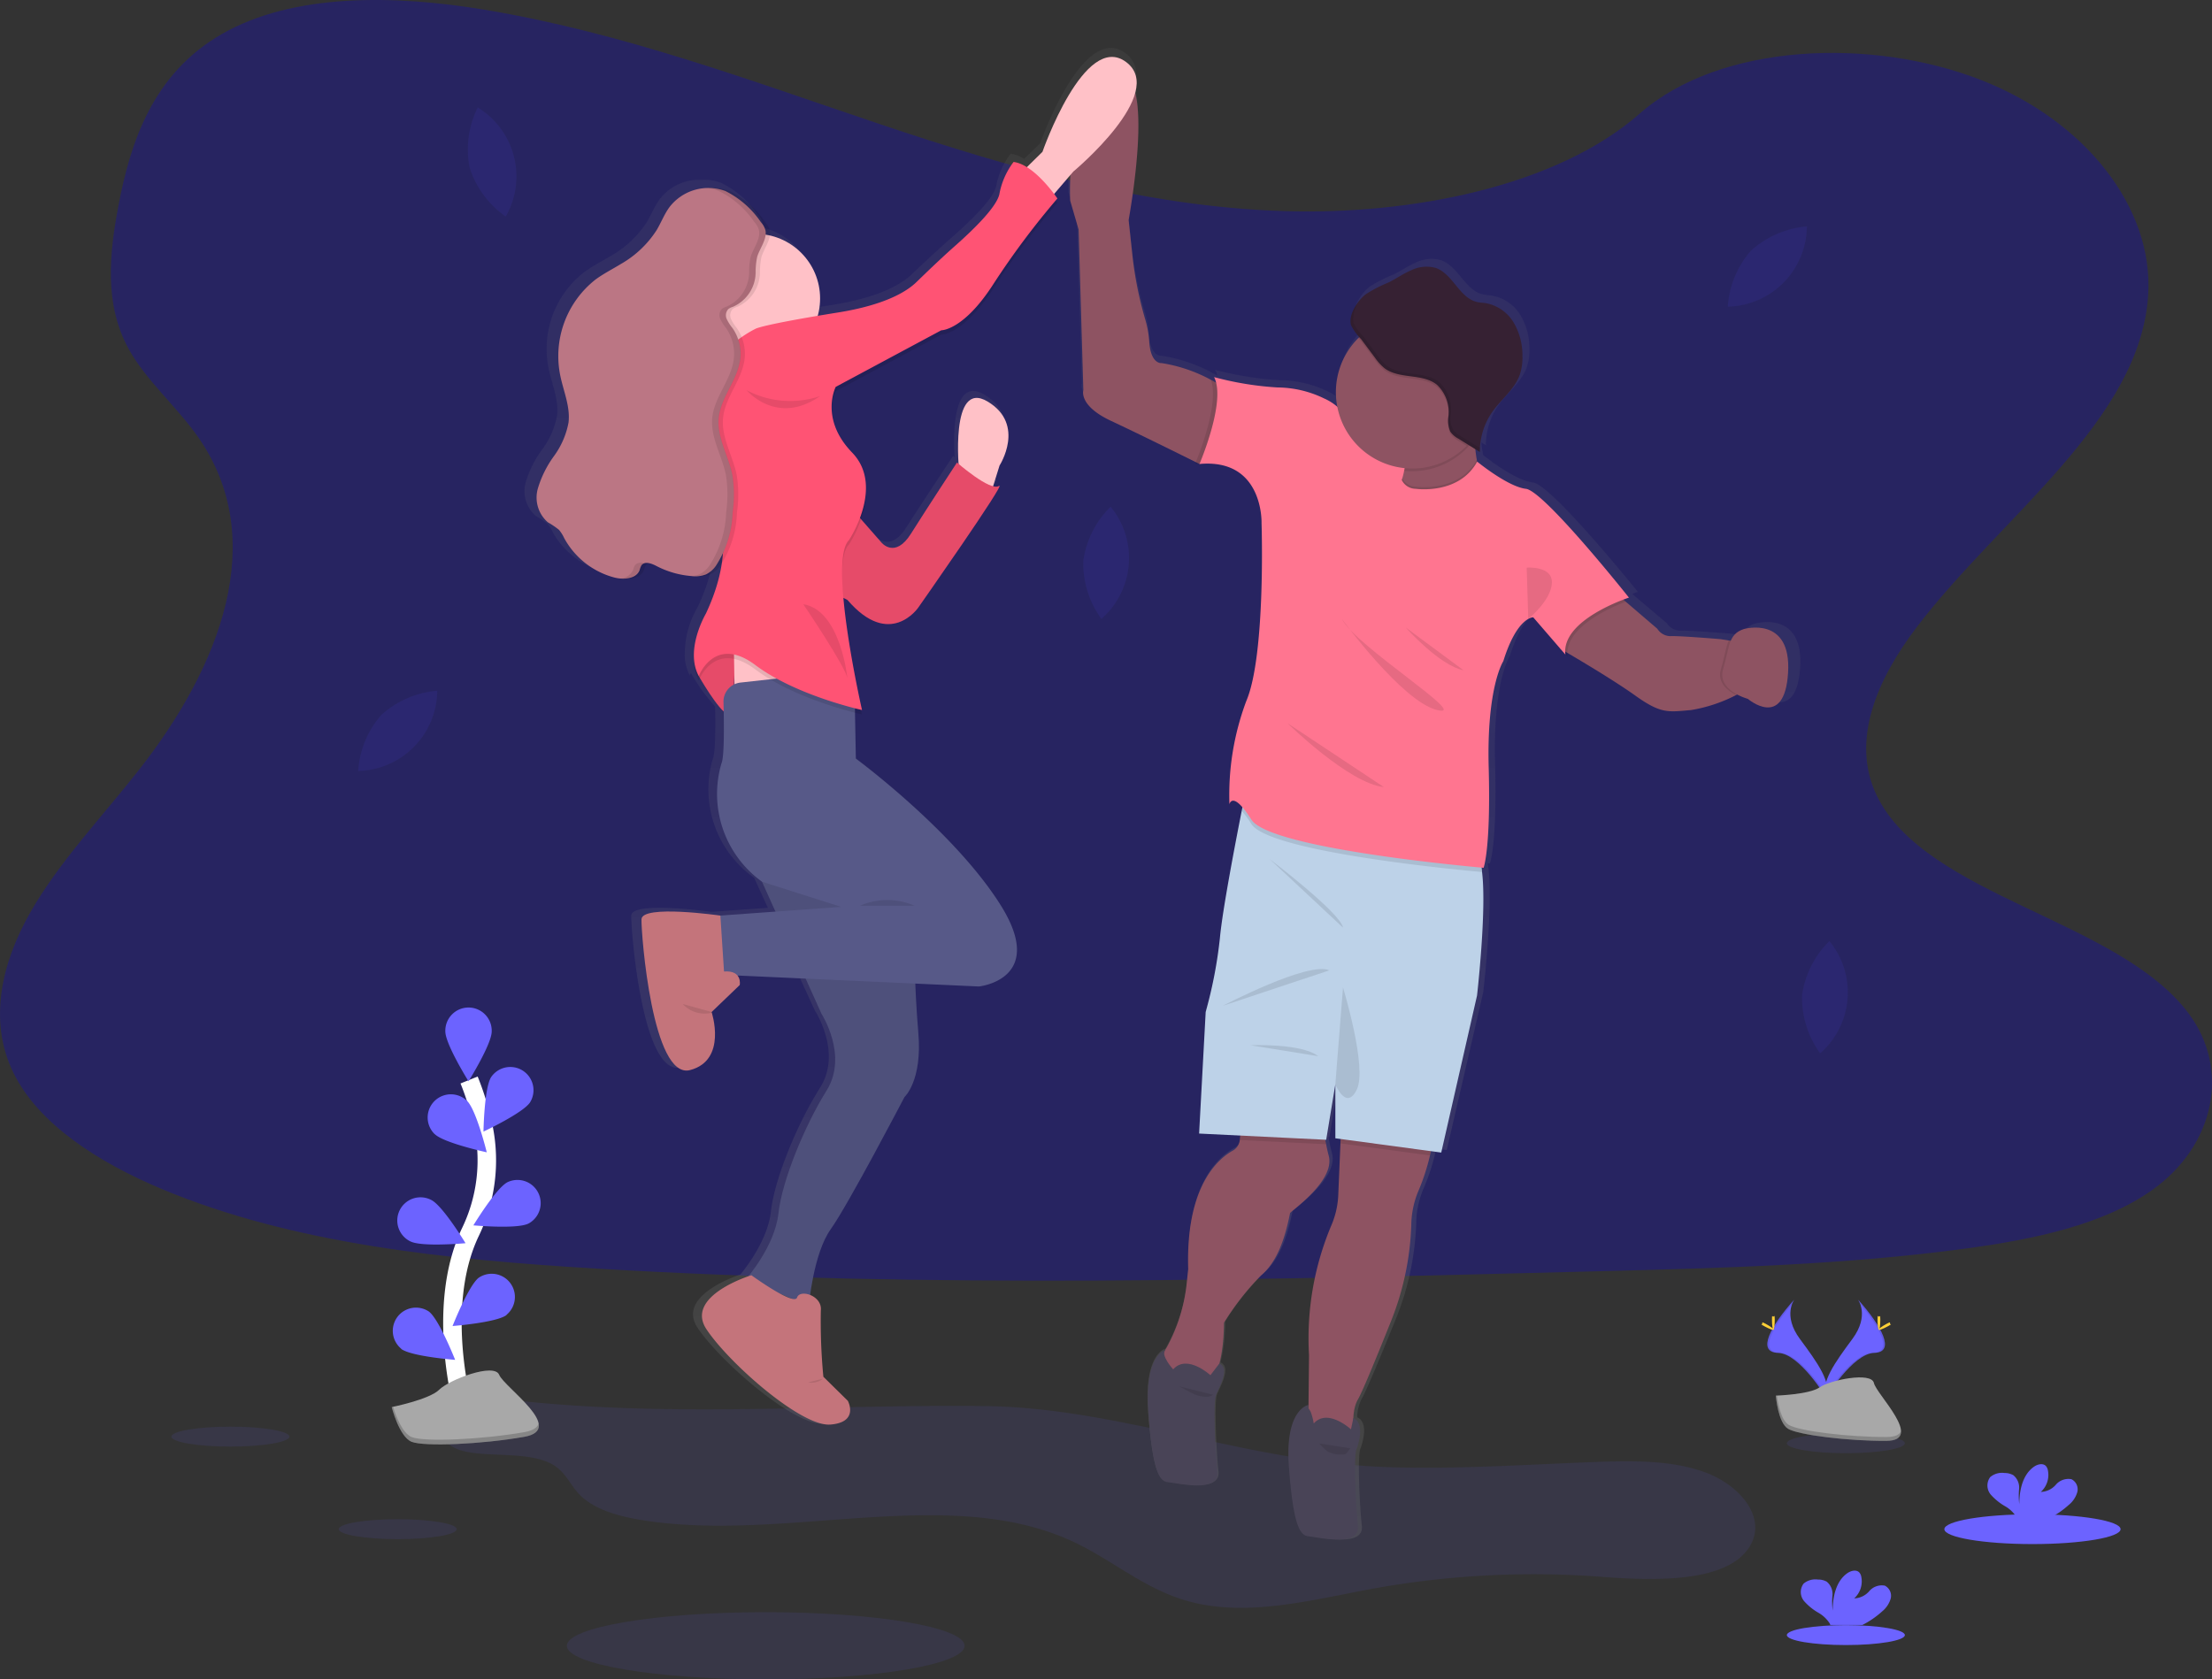 <svg xmlns="http://www.w3.org/2000/svg" xmlns:xlink="http://www.w3.org/1999/xlink" width="239.282" height="181.705" viewBox="0 0 239.282 181.705"><rect x="0" y="0" width="239.282" height="181.705" fill="#333333" stroke="none"/><defs><linearGradient id="linear-gradient" x1=".5" x2=".5" y1="1" gradientUnits="objectBoundingBox"><stop offset="0" stop-color="gray" stop-opacity=".251"/><stop offset=".54" stop-color="gray" stop-opacity=".122"/><stop offset="1" stop-color="gray" stop-opacity=".102"/></linearGradient></defs><g id="undraw_High_five_u364" transform="translate(0.004 0.003)"><path id="Tracé_793" fill="#6c63ff" d="M305.864,705.735a16.527,16.527,0,0,0-6.027.111c-1.908.533-3.489,2.09-2.922,3.579,1.266,3.318,8.694,1.007,12.119,3.276,1.223.811,1.7,2.086,2.655,3.081,1.545,1.616,4.2,2.37,6.767,2.785,15.406,2.491,32.97-3.92,46.473,2.254,4.373,2,7.822,5.184,12.617,6.518,6.352,1.768,13.309-.121,19.881-1.332a97.25,97.25,0,0,1,24.861-1.3c6.146.474,14.321.633,16.288-3.83,1.266-2.87-1.413-6.065-4.968-7.423s-7.717-1.315-11.687-1.185c-7.663.275-15.328.83-22.991.559-14.818-.526-28.817-6.4-43.247-6.594C338.877,706.026,322.747,707.437,305.864,705.735Z" data-name="Tracé 793" opacity=".1" transform="translate(-249.025 -554.101)"/><path id="Tracé_794" fill="#6c63ff" d="M261.225,384.607a10.179,10.179,0,0,0-2.515,6.07A8.752,8.752,0,0,0,267.259,382,10.3,10.3,0,0,0,261.225,384.607Z" data-name="Tracé 794" opacity=".1" transform="translate(-219.965 -307.268)"/><path id="Tracé_795" fill="#6c63ff" d="M308.818,122.281a10.252,10.252,0,0,0,3.906,5.286,8.743,8.743,0,0,0-3.029-11.8A10.176,10.176,0,0,0,308.818,122.281Z" data-name="Tracé 795" opacity=".1" transform="translate(-258.018 -104.14)"/><path id="Tracé_796" fill="#6c63ff" d="M886.307,172.66a10.189,10.189,0,0,0-2.517,6.07,8.747,8.747,0,0,0,8.549-8.68A10.357,10.357,0,0,0,886.307,172.66Z" data-name="Tracé 796" opacity=".1" transform="translate(-696.888 -145.554)"/><path id="Tracé_797" fill="#6c63ff" d="M589.545,303.864a10.262,10.262,0,0,0,1.96,6.272,8.743,8.743,0,0,0,1-12.135A10.225,10.225,0,0,0,589.545,303.864Z" data-name="Tracé 797" opacity=".1" transform="translate(-472.367 -243.177)"/><path id="Tracé_798" fill="#6c63ff" d="M917.6,502.166a10.262,10.262,0,0,0,1.96,6.272,8.745,8.745,0,0,0,1-12.138A10.246,10.246,0,0,0,917.6,502.166Z" data-name="Tracé 798" opacity=".1" transform="translate(-722.67 -394.476)"/><path id="Tracé_799" fill="#0c00d3" d="M234.251,89.531c-15.34-.462-29.95-4.74-43.9-9.433s-27.769-9.881-42.742-12.365c-9.63-1.6-20.644-1.823-28.4,2.645-7.469,4.3-9.881,11.718-11.178,18.6-.977,5.179-1.55,10.63,1.123,15.48,1.858,3.368,5.153,6.2,7.433,9.422,7.933,11.223,2.325,25.06-6.269,36.027-4.029,5.141-8.71,10.043-11.823,15.515s-4.551,11.74-1.827,17.319c2.7,5.532,9.128,9.687,16.094,12.609,14.148,5.926,30.813,7.634,47.075,8.6,35.987,2.133,72.163,1.209,108.245.284,13.354-.341,26.764-.687,39.9-2.474,7.3-.991,14.826-2.565,20.123-6.366,6.722-4.826,8.388-13,3.882-19.047-7.556-10.147-28.442-12.669-33.73-23.56-2.906-5.994.078-12.671,4.3-18.232,9.064-11.927,24.254-22.391,25.053-36.027.55-9.362-6.753-18.739-18.044-23.169-11.834-4.646-28.248-4.06-36.975,3.626C263.6,86.891,247.8,89.937,234.251,89.531Z" data-name="Tracé 799" opacity=".288" transform="translate(-95.23 -66.69)"/><path id="Tracé_800" fill="url(#linear-gradient)" d="M467.773,150.86a2.133,2.133,0,0,0-1.455,1.282l-.237-.038-.884-.142s-4.683-.386-5.558-.327a1.749,1.749,0,0,1-1.422-.8l-3.482-2.946-.27-.237c.377-.142.612-.216.612-.216s-9.343-11.614-11.358-11.839-5.345-2.937-5.378-2.963l-.036-.185c-.073-.391-.128-.787-.168-1.185l.5.3h0a3.988,3.988,0,0,1,.014-.412h0a7.5,7.5,0,0,1,1.394-3.982c.974-1.351,2.415-2.413,2.991-3.97a5.739,5.739,0,0,0,.306-2.083,6.945,6.945,0,0,0-.972-3.624,4.527,4.527,0,0,0-3.058-2.109c-.332-.052-.671-.059-1-.135-1.946-.457-2.662-3.067-4.553-3.707a3.835,3.835,0,0,0-2.714.268c-.851.37-1.621.9-2.453,1.311a14.472,14.472,0,0,0-2.531,1.292,2.647,2.647,0,0,0-.237.2h0l-.149.145h0a5.366,5.366,0,0,0-.808,1.055l-.036.059c-.024.04-.045.083-.066.126s-.036.066-.05.1-.038.076-.055.114l-.05.114-.043.109c-.014.04-.031.081-.043.123s-.024.069-.033.1l-.036.126-.021.1a.838.838,0,0,1-.024.13.421.421,0,0,0,0,.095v.438a1.448,1.448,0,0,0,.043.206h0a4.141,4.141,0,0,0,.905,1.27c-.038.036-.076.069-.114.107a8.262,8.262,0,0,0-2.529,5.952,8.15,8.15,0,0,0,.135,1.472,7.9,7.9,0,0,0-1.382-.837,12.062,12.062,0,0,0-5.141-1.185,35.4,35.4,0,0,1-6.983-1.123,2.773,2.773,0,0,1,.237.628c-.178-.1-.37-.211-.581-.325a17.023,17.023,0,0,0-5.451-1.825s-1.209.168-1.37-2.37a10.761,10.761,0,0,0-.427-2.339,39.869,39.869,0,0,1-1.436-7.111l-.405-3.726s1.825-9.718.728-13.861a2.871,2.871,0,0,0-1.01-3.344c-4.591-3.38-9.222,9.775-9.222,9.775l-1.721,1.671a3.693,3.693,0,0,0-1.46-.557,8.151,8.151,0,0,0-1.571,3.536c-.341,1.372-2.674,3.664-4.783,5.511-1.5,1.311-2.944,2.674-4.387,4.041-1.067,1.014-3.444,2.465-8.63,3.285-.813.128-1.553.249-2.228.36a6.952,6.952,0,0,0,.261-1.882,7.058,7.058,0,0,0-5.537-6.857,1.771,1.771,0,0,0,0-.5,2.072,2.072,0,0,0-.524-.948,10.189,10.189,0,0,0-3.9-3.38,5.084,5.084,0,0,0-2.107-.339h-.578a5.4,5.4,0,0,0-3.949,2.057c-.583.78-.934,1.7-1.436,2.536a11.281,11.281,0,0,1-3.927,3.667c-.936.566-1.92,1.055-2.8,1.7a10.516,10.516,0,0,0-3.88,10.486c.356,1.69,1.107,3.354.905,5.068a8.9,8.9,0,0,1-1.6,3.652,11.371,11.371,0,0,0-1.792,3.581,3.543,3.543,0,0,0,1.109,3.636,8.751,8.751,0,0,1,1.235.825,3.96,3.96,0,0,1,.569.891,8.869,8.869,0,0,0,5.515,4.285,4.029,4.029,0,0,0,1.128.123h.114a1.9,1.9,0,0,0,2.053-.948,2.153,2.153,0,0,1,.2-.5.59.59,0,0,1,.344-.237,3.156,3.156,0,0,1,.8.3,10.221,10.221,0,0,0,3.906,1.116,5.5,5.5,0,0,0,.685.012,3.03,3.03,0,0,0,1.4-.2,2.991,2.991,0,0,0,1.074-.92c.062-.078.118-.161.178-.237A19.605,19.605,0,0,1,353.3,149.2a9.894,9.894,0,0,0-1.32,4.759,4.78,4.78,0,0,0,.533,2.512s.04-.1.123-.268a20.138,20.138,0,0,0,2.621,3.631c.043,2.254.033,5.077-.249,5.658a11.7,11.7,0,0,0,4.47,12.877l1.486,3.254-6.118.434c-.619-.085-8.618-1.161-8.658.405-.04,1.628,1.209,17.485,5.357,16.411,3.866-1,2.591-5.624,2.4-6.245l.138-.038-.152-.043,3.093-2.932a1.37,1.37,0,0,0-.237-1.017l.031-.017,7.471.334,1.756,3.816s2.979,4.532.564,8.346-4.913,9.777-5.316,13.394c-.329,2.958-2.52,5.864-3.3,6.821-1.4.474-6.774,2.584-4.629,5.776,2.456,3.655,10.429,10.611,13.652,10.372s1.932-2.584,1.932-2.584l-2.695-2.612a65.712,65.712,0,0,1-.282-7.194,1.676,1.676,0,0,0-1.185-1.714c.254-1.813.9-5.25,2.275-7.148,1.932-2.664,8.135-14.387,8.135-14.387s1.972-1.749,1.529-6.954c-.178-2.1-.277-3.944-.334-5.4l7.021.315s7.53-.756,2.415-8.824-15.987-15.975-15.987-15.975l-.1-4.994c.493.123.782.185.782.185s-.043-.18-.114-.5l.114.026a108.444,108.444,0,0,1-2.055-12.207l.443.2c4.672,5.406,7.822.837,7.822.837s9.867-13.87,8.9-13.235a.839.839,0,0,1-.649.04l.711-2.266s2.913-4.451-1.315-6.954c-3.451-2.043-3.361,4.361-3.212,6.781l-.171-.145s-3.3,4.977-5.075,7.751-3.261.948-3.261.948l-2.24-2.524a8.868,8.868,0,0,0,.533-3.157,5.364,5.364,0,0,0-1.515-4.1,7.1,7.1,0,0,1-2.261-4.729,5,5,0,0,1,.448-1.948l11.64-6.163s2.456.038,5.757-5.049a87.318,87.318,0,0,1,7.049-9.3s-.069-.1-.187-.263c.119-.14.187-.216.187-.216s-.135-.2-.365-.5l1.794-2.069a26.54,26.54,0,0,0-.021,2.809l.929,3.141.521,17.485s-.564,1.659,3.062,3.34c3.067,1.422,7.926,3.792,9.343,4.492-.052.128-.083.2-.083.2l.422-.028.062.028h0c7.085-.635,6.843,6.437,6.843,6.437s.474,14.387-1.69,19.4a28.962,28.962,0,0,0-1.854,11.206s.216-1.057,1.422.325c-.024.121-.05.251-.078.386-.692,3.468-2.133,10.844-2.4,13.835a48.477,48.477,0,0,1-1.571,8.059l-.711,13.233,4.529.22-.05.474a1.488,1.488,0,0,1-.768,1.154c-1.55.841-5.214,3.792-4.921,12.9l-.156,1.465a18.4,18.4,0,0,1-2.211,7.066c-.1.185-.2.363-.275.533a.436.436,0,0,1,.123-.254s-2.354.488-1.87,6.848,1.209,7.471,2.176,7.549,5.688,1.233,5.435-1.112-.474-7.551-.161-8.345,1.6-2.937.379-3.453h0a18.167,18.167,0,0,0,.51-4.456,29.024,29.024,0,0,1,4.065-5.127c1.695-1.391,2.607-3.754,3.221-6.8.043-.2,4.994-3.5,4.266-6.238-.128-.474-.22-.894-.292-1.273-.031-.168-.057-.327-.081-.474h.088l1.007-6.042v5.883l.6.078-.021.474-.254,5.641a9.288,9.288,0,0,1-.711,3.2,31.238,31.238,0,0,0-2.5,14.221l-.057,5.418c-.171.033-2.631.614-2.164,6.755.474,6.357,1.206,7.471,2.173,7.549s5.689,1.233,5.437-1.112-.474-7.551-.161-8.346.877-2.894-.341-3.411a4.542,4.542,0,0,1,.507-2.045c.531-.9,2.3-5.2,3.638-8.5A30.413,30.413,0,0,0,431.1,215.7q0-.06,0-.121a9.849,9.849,0,0,1,.77-3.539,22.82,22.82,0,0,0,1.289-3.89c.033-.159.059-.313.083-.474l1.157.154,3.949-17.089s1.081-9.263.552-13.446c-.021-.173-.045-.332-.073-.486l.237.021s.806-2.064.564-10.889,1.612-11.614,1.612-11.614c1-3.171,2.1-4.233,2.749-4.589h0a1.164,1.164,0,0,1,.552-.18l2.989,3.42h0l.55.63a.2.2,0,0,0,0-.038l.237.277a2.554,2.554,0,0,1-.019-.424c1.6.927,5.281,3.093,7.48,4.648,2.868,2.027,3.655,1.79,6.163,1.579a16.853,16.853,0,0,0,4.958-1.628l.126-.059a6.058,6.058,0,0,0,1.166.474s4.048,3.43,4.439-2.83S467.773,150.86,467.773,150.86Zm-105,72.9a5.855,5.855,0,0,1-1.185-.5ZM356.435,156l.014.889-.062.028C356.407,156.6,356.421,156.3,356.435,156Zm63.318,79.335v.346A.254.254,0,0,1,419.753,235.334Z" data-name="Tracé 800" transform="translate(-277.902 -83.4)"/><rect id="Rectangle_165" width="6.874" height="7.229" fill="#ff7590" data-name="Rectangle 165" transform="translate(147.9 47.788)"/><path id="Tracé_801" fill="#8e5362" d="M639.351,586.659c-.6,3.022-1.5,5.371-3.16,6.755a29.049,29.049,0,0,0-3.989,5.1c-.04,4.937-1.344,6.438-1.344,6.438l-1.344.356H626.2a16.425,16.425,0,0,1-.711-2.645,3.1,3.1,0,0,1,.521-1.474,18.466,18.466,0,0,0,2.169-7.023l.154-1.458c-.28-9.047,3.318-11.984,4.828-12.82a1.479,1.479,0,0,0,.751-1.147h0l.268-2.586,8.926.438a7.081,7.081,0,0,0,.149,2.607c.069.377.161.8.284,1.263C644.248,583.182,639.389,586.46,639.351,586.659Z" data-name="Tracé 801" transform="translate(-499.804 -455.4)"/><path id="Tracé_802" fill="#8e5362" d="M705.466,583.342a23.012,23.012,0,0,1-1.263,3.866,9.926,9.926,0,0,0-.758,3.518v.121a30.617,30.617,0,0,1-2.2,10.443c-1.311,3.28-3.048,7.549-3.57,8.447-.867,1.5-.356,4.029-.356,4.029l-5.025-.356.088-8.455a31.48,31.48,0,0,1,2.451-14.134,9.259,9.259,0,0,0,.711-3.174l.237-5.608.073-1.659s8.883-1.263,9.633.751A4.266,4.266,0,0,1,705.466,583.342Z" data-name="Tracé 802" transform="translate(-550.783 -458.33)"/><path id="Tracé_803" d="M670.353,579.2l-9.353-.46.268-2.586,8.936.439A6.873,6.873,0,0,0,670.353,579.2Z" data-name="Tracé 803" opacity=".1" transform="translate(-526.904 -455.4)"/><path id="Tracé_804" d="M716.685,583.342,707,582.04l.073-1.659s8.884-1.263,9.633.751A4.236,4.236,0,0,1,716.685,583.342Z" data-name="Tracé 804" opacity=".1" transform="translate(-562.001 -458.33)"/><path id="Tracé_805" fill="#bdd2e8" d="M672.554,450.857l-3.871,16.987L657.228,466.3v-5.847l-.991,6.008-13.747-.673.711-13.155a48.785,48.785,0,0,0,1.541-8.018c.268-2.972,1.676-10.3,2.356-13.747.237-1.135.37-1.851.37-1.851s23.546,4.9,25.086,6.674a3.749,3.749,0,0,1,.543,1.8C673.613,441.651,672.554,450.857,672.554,450.857Z" data-name="Tracé 805" transform="translate(-512.781 -343.143)"/><path id="Tracé_806" d="M653.33,513.024s9.267-4.859,11.526-3.833Z" data-name="Tracé 806" opacity=".1" transform="translate(-521.052 -404.204)"/><path id="Tracé_807" d="M674.66,458.82s7.7,5.847,7.94,7.426Z" data-name="Tracé 807" opacity=".1" transform="translate(-537.326 -365.88)"/><path id="Tracé_808" d="M665.83,543.772s5.57-.237,7.348,1.185Z" data-name="Tracé 808" opacity=".1" transform="translate(-530.589 -430.685)"/><path id="Tracé_809" d="M705.49,517.44s2.647,8.665,1.5,11.036-2.33-.555-2.33-.555Z" data-name="Tracé 809" opacity=".1" transform="translate(-560.216 -410.606)"/><path id="Tracé_810" fill="#494457" d="M685.418,708s-2.607.4-2.133,6.715,1.185,7.428,2.133,7.506,5.57,1.225,5.333-1.107-.474-7.5-.159-8.3.86-2.875-.334-3.389L690,710.647s-2.529-2.332-4.029-.633a6.568,6.568,0,0,0-.31-1.216C685.51,708.429,685.183,708.237,685.418,708Z" data-name="Tracé 810" transform="translate(-543.863 -555.999)"/><path id="Tracé_811" fill="#8e5362" d="M827.843,347.539s-.6.334-1.474.751a16.421,16.421,0,0,1-4.864,1.619c-2.46.209-3.231.446-6.044-1.569-2.159-1.545-5.774-3.7-7.348-4.62l-.685-.405-.069-.04v-.028l1.306-3.588,4.622-2.458,1.147.984,3.415,2.927a1.7,1.7,0,0,0,1.394.8c.86-.059,5.451.325,5.451.325l.867.142,1.827.3Z" data-name="Tracé 811" transform="translate(-638.574 -273.086)"/><path id="Tracé_812" d="M883.454,364.225s-.6.334-1.474.751c-.927-.474-2.079-1.363-1.635-2.825.4-1.315.51-2.342.839-3.081l1.827.3Z" data-name="Tracé 812" opacity=".1" transform="translate(-694.185 -289.773)"/><path id="Tracé_813" fill="#8e5362" d="M883.595,353.324s5.155-1.481,4.771,4.74-4.356,2.816-4.356,2.816-3.377-.889-2.667-3.231S881.848,353.888,883.595,353.324Z" data-name="Tracé 813" transform="translate(-694.946 -285.271)"/><path id="Tracé_814" fill="#8e5362" d="M603.006,141.054l-5.371,2.256-.083.036-.059-.028-.334-.168c-1.389-.692-6.163-3.06-9.166-4.465-3.555-1.659-3-3.318-3-3.318l-.512-17.381-.91-3.122s-.642-10.581,4.5-13.233,1.818,15.326,1.818,15.326l.4,3.735a40,40,0,0,0,1.41,7.056,10.96,10.96,0,0,1,.417,2.325c.159,2.527,1.344,2.358,1.344,2.358a16.5,16.5,0,0,1,5.342,1.816,13.368,13.368,0,0,1,1.768,1.119Z" data-name="Tracé 814" transform="translate(-467.805 -93.148)"/><path id="Tracé_815" fill="#8e5362" d="M731.574,265.16l-4.584-.474a17.613,17.613,0,0,0,1.946-3.965,6.746,6.746,0,0,0,.2-.818,2.728,2.728,0,0,0-.251-2.012c-1.342-1.974,7.98-4.74,7.98-4.74a22.775,22.775,0,0,0-.1,3.29,16.641,16.641,0,0,0,.237,2.278,5.65,5.65,0,0,0,1.915,3.716C741.844,264.449,731.574,265.16,731.574,265.16Z" data-name="Tracé 815" transform="translate(-577.253 -208.958)"/><path id="Tracé_816" d="M731.574,283.082l-4.584-.474a17.612,17.612,0,0,0,1.946-3.965,1.655,1.655,0,0,0,1.453.884s4.627.685,6.618-2.887a5.649,5.649,0,0,0,1.915,3.716C741.844,282.371,731.574,283.082,731.574,283.082Z" data-name="Tracé 816" opacity=".1" transform="translate(-577.253 -226.88)"/><path id="Tracé_817" d="M808.161,343.72a2.552,2.552,0,0,0,.019.422l-.711-.827-.059-.069,1.306-3.588,4.622-2.458,1.147.984C812.843,338.812,808.235,340.805,808.161,343.72Z" data-name="Tracé 817" opacity=".1" transform="translate(-638.612 -273.086)"/><path id="Tracé_818" d="M646.578,246.884l-5.371,2.256h-.142l-.415.028s.031-.069.081-.2c.448-1.088,2.527-6.4,1.628-8.9a13.355,13.355,0,0,1,1.768,1.119Z" data-name="Tracé 818" opacity=".1" transform="translate(-511.377 -198.978)"/><path id="Tracé_819" d="M687.929,437.483c-2.091-.187-23.005-2.121-24.956-5.2a10.821,10.821,0,0,0-1.043-1.422c.237-1.135.37-1.851.37-1.851s23.546,4.9,25.086,6.675A3.7,3.7,0,0,1,687.929,437.483Z" data-name="Tracé 819" opacity=".1" transform="translate(-527.614 -343.135)"/><path id="Tracé_820" fill="#ff7590" d="M666.047,250.908s4.677.692,6.653-2.941c0,0,3.3,2.712,5.276,2.944s11.14,11.77,11.14,11.77-7.348,2.37-6.874,6.163l-3.477-4.029s-1.737-.081-3.238,4.74c0,0-1.818,2.764-1.581,11.533s-.552,10.825-.552,10.825-23.072-1.974-25.124-5.214-2.37-1.659-2.37-1.659a28.888,28.888,0,0,1,1.816-11.14c2.133-4.977,1.659-19.277,1.659-19.277s.237-7.032-6.715-6.4c0,0,2.922-6.8,1.581-9.4a34.22,34.22,0,0,0,6.848,1.119,11.714,11.714,0,0,1,5.044,1.185,5.6,5.6,0,0,1,2.093,1.579,3.073,3.073,0,0,0,3.555,1.029,35.885,35.885,0,0,0,2.062,5.056c.092.173.185.344.28.507a7.78,7.78,0,0,0,.422.668A1.694,1.694,0,0,0,666.047,250.908Z" data-name="Tracé 820" transform="translate(-512.911 -198.024)"/><path id="Tracé_821" d="M742.466,256.41a8.12,8.12,0,0,1-.839,1.007,8.27,8.27,0,0,1-5.925,2.5,8.5,8.5,0,0,1-.856-.043,2.728,2.728,0,0,0-.251-2.012c-1.341-1.974,7.981-4.74,7.981-4.74A22.759,22.759,0,0,0,742.466,256.41Z" data-name="Tracé 821" opacity=".1" transform="translate(-582.955 -208.935)"/><path id="Tracé_822" fill="#8e5362" d="M721.251,219.116a8.265,8.265,0,1,1-2.421-5.875A8.3,8.3,0,0,1,721.251,219.116Z" data-name="Tracé 822" transform="translate(-560.216 -176.661)"/><path id="Tracé_823" d="M792,325.789l.171,5.551s2.477-2,2.555-3.892S792,325.789,792,325.789Z" data-name="Tracé 823" opacity=".1" transform="translate(-626.854 -264.373)"/><path id="Tracé_824" d="M707.66,349.24s6.518,8.948,10.31,9.855S709.082,352.141,707.66,349.24Z" data-name="Tracé 824" opacity=".1" transform="translate(-562.505 -282.272)"/><path id="Tracé_825" d="M736.83,353.17s3.633,4.105,6.241,4.617Z" data-name="Tracé 825" opacity=".1" transform="translate(-584.761 -285.271)"/><path id="Tracé_826" d="M682.83,396.82s6.637,6.518,10.429,6.914Z" data-name="Tracé 826" opacity=".1" transform="translate(-543.56 -318.575)"/><path id="Tracé_827" d="M729.186,219.112a8.265,8.265,0,0,1-2.37,5.8l-.91-.566a2.516,2.516,0,0,1-.886-.77,3.062,3.062,0,0,1-.19-1.718,4.043,4.043,0,0,0-1.261-3.356c-1.571-1.259-4.091-.562-5.688-1.8a5.608,5.608,0,0,1-1.007-1.121l-1.5-2.008c-.09-.119-.2-.237-.315-.377a8.3,8.3,0,0,1,14.112,5.926Z" data-name="Tracé 827" opacity=".1" transform="translate(-568.151 -176.657)"/><path id="Tracé_828" fill="#362133" d="M713.247,191.359a14.887,14.887,0,0,1,2.482-1.282c.834-.417,1.571-.948,2.406-1.3a3.789,3.789,0,0,1,2.664-.268c1.856.638,2.557,3.231,4.465,3.686.322.076.654.083.979.133a4.456,4.456,0,0,1,3,2.1,6.983,6.983,0,0,1,.948,3.605,5.779,5.779,0,0,1-.3,2.069c-.564,1.548-1.979,2.607-2.934,3.946a7.5,7.5,0,0,0-1.372,4.383l-2.313-1.439a2.493,2.493,0,0,1-.886-.77,3.064,3.064,0,0,1-.19-1.718,4.049,4.049,0,0,0-1.259-3.356c-1.574-1.259-4.093-.562-5.688-1.8a5.606,5.606,0,0,1-1.007-1.121l-1.5-2.008a5.717,5.717,0,0,1-1.09-1.51C711.334,193.563,712.412,192,713.247,191.359Z" data-name="Tracé 828" transform="translate(-565.506 -159.527)"/><path id="Tracé_829" d="M723.512,217.03a2.494,2.494,0,0,1-.886-.77,3.063,3.063,0,0,1-.19-1.718,4.043,4.043,0,0,0-1.261-3.356c-1.571-1.259-4.091-.562-5.688-1.8a5.608,5.608,0,0,1-1.007-1.121l-1.5-2.008a5.668,5.668,0,0,1-1.09-1.51,3.487,3.487,0,0,1,1.095-2.87c-.784.725-1.645,2.1-1.353,3.129a5.936,5.936,0,0,0,1.09,1.51l1.5,2.008a5.609,5.609,0,0,0,1.007,1.121c1.59,1.235,4.11.538,5.688,1.8a4.048,4.048,0,0,1,1.259,3.356,3.063,3.063,0,0,0,.19,1.718,2.493,2.493,0,0,0,.886.77l2.313,1.439a3.928,3.928,0,0,1,.014-.41Z" data-name="Tracé 829" opacity=".1" transform="translate(-565.492 -169.84)"/><path id="Tracé_830" fill="#494457" d="M620.958,682.94s-2.309.474-1.835,6.8,1.185,7.428,2.133,7.506,5.57,1.225,5.333-1.107-.474-7.5-.159-8.3,1.567-2.918.372-3.432l-.965,1.261s-2.529-2.332-4.029-.633C621.809,685.045,620.406,683.492,620.958,682.94Z" data-name="Tracé 830" transform="translate(-494.904 -536.879)"/><path id="Tracé_831" d="M633.23,699.5c.5.237.967.526,1.465.763a3.289,3.289,0,0,0,1.59.374,1.11,1.11,0,0,0,.649-.225" data-name="Tracé 831" opacity=".1" transform="translate(-505.716 -549.514)"/><path id="Tracé_832" d="M697.33,725.62a8.055,8.055,0,0,0,.86.846,3,3,0,0,0,1.659.344.674.674,0,0,0,.284-.036.693.693,0,0,0,.254-.237l.31-.4" data-name="Tracé 832" opacity=".1" transform="translate(-554.623 -569.443)"/><path id="Tracé_833" fill="#ffc1c7" d="M532.6,256.344s-1.067-10.111,3.081-7.623,1.292,6.912,1.292,6.912L536,258.754Z" data-name="Tracé 833" transform="translate(-428.847 -205.278)"/><path id="Tracé_834" fill="#ffc1c7" d="M561,105.27l2.37-2.328s4.544-13.076,9.047-9.718-5.707,11.851-5.707,11.851L564,108.235Z" data-name="Tracé 834" transform="translate(-450.606 -86.517)"/><path id="Tracé_835" fill="#ff5374" d="M414.278,359.926l-.118,2.685s2.173,3.792,3.081,4.07.83-8.021.83-8.021Z" data-name="Tracé 835" transform="translate(-338.57 -289.46)"/><path id="Tracé_836" d="M414.278,359.926l-.118,2.685s2.173,3.792,3.081,4.07.83-8.021.83-8.021Z" data-name="Tracé 836" opacity=".1" transform="translate(-338.57 -289.46)"/><path id="Tracé_837" fill="#ffc1c7" d="M334.76,284.87l.161,9.9H345.94l-.83-5.767Z" data-name="Tracé 837" transform="translate(-255.418 -217.352)"/><path id="Tracé_838" fill="#575988" d="M436.893,455.82l.514,3.16,6.44,14.3s2.922,4.5.552,8.3-4.819,9.718-5.214,13.311S435.67,502,435.67,502l6.8,2.884s.474-5.648,2.37-8.3,7.978-14.3,7.978-14.3,1.936-1.74,1.5-6.914-.4-8.81-.4-8.81l-.671-8.255Z" data-name="Tracé 838" transform="translate(-354.982 -363.591)"/><path id="Tracé_839" d="M436.893,455.82l.514,3.16,6.44,14.3s2.922,4.5.552,8.3-4.819,9.718-5.214,13.311S435.67,502,435.67,502l6.8,2.884s.474-5.648,2.37-8.3,7.978-14.3,7.978-14.3,1.936-1.74,1.5-6.914-.4-8.81-.4-8.81l-.671-8.255Z" data-name="Tracé 839" opacity=".1" transform="translate(-354.982 -363.591)"/><path id="Tracé_840" fill="#c4747b" d="M420.942,648.82s-7.269,2.211-4.859,5.847,10.232,10.547,13.392,10.31,1.9-2.569,1.9-2.569l-2.648-2.607a63.523,63.523,0,0,1-.275-7.148c.2-1.619-2.252-2.37-2.569-1.422S420.942,648.82,420.942,648.82Z" data-name="Tracé 840" transform="translate(-339.664 -510.846)"/><path id="Tracé_841" fill="#575988" d="M429.771,375.58l-5.762.638a2.067,2.067,0,0,0-1.839,2.107c.062,2.3.1,5.968-.22,6.637a11.708,11.708,0,0,0,4.385,12.8l8.573,2.726-13.747.988.436,7.625,2.133-1.185L449.8,409.1s7.388-.751,2.37-8.77-15.681-15.88-15.681-15.88l-.119-6.243-.792-1.816Z" data-name="Tracé 841" transform="translate(-343.911 -302.369)"/><path id="Tracé_842" d="M487.66,478.159a7.4,7.4,0,0,1,5.926,0Z" data-name="Tracé 842" opacity=".1" transform="translate(-394.649 -380.163)"/><path id="Tracé_843" fill="#c4747b" d="M396.53,483.224s-8.492-1.223-8.533.4,1.185,17.381,5.255,16.314,2.33-6.281,2.33-6.281l3.043-2.922s.315-1.619-1.7-1.462Z" data-name="Tracé 843" transform="translate(-318.608 -384.162)"/><path id="Tracé_844" fill="#ff5374" d="M477.989,282.639l3.356,3.833s1.462,1.818,3.2-.948,4.977-7.7,4.977-7.7,3.6,3.159,4.544,2.529-8.729,13.157-8.729,13.157-3.081,4.541-7.665-.83l-1.342-.633Z" data-name="Tracé 844" transform="translate(-386.005 -227.78)"/><path id="Tracé_845" d="M477.989,282.639l3.356,3.833s1.462,1.818,3.2-.948,4.977-7.7,4.977-7.7,3.6,3.159,4.544,2.529-8.729,13.157-8.729,13.157-3.081,4.541-7.665-.83l-1.342-.633Z" data-name="Tracé 845" opacity=".1" transform="translate(-386.005 -227.78)"/><circle id="Ellipse_54" cx="6.992" cy="6.992" r="6.992" fill="#ffc1c7" data-name="Ellipse 54" transform="translate(74.725 25.299)"/><path id="Tracé_846" d="M418.572,160.7s-6.008,2.844-5.3,7.822a110.049,110.049,0,0,1,.83,11.258s2.728,4.029-.889,11.732c0,0-2.311,3.911-.77,6.755,0,0,1.709-4.5,6.127-1.185s11.531,4.859,11.531,4.859-3.674-16.117-1.422-18.369c0,0,3.911-5.807.356-9.481s-1.778-7.111-1.778-7.111l11.417-6.122s2.408.038,5.648-5.018a87.066,87.066,0,0,1,6.914-9.244s-2.451-3.674-4.74-3.951a8.176,8.176,0,0,0-1.541,3.517c-.337,1.363-2.624,3.641-4.693,5.478-1.47,1.3-2.887,2.657-4.3,4.029-1.048,1.007-3.38,2.448-8.466,3.264C419.124,160.272,418.572,160.7,418.572,160.7Z" data-name="Tracé 846" opacity=".1" transform="translate(-336.858 -124.648)"/><path id="Tracé_847" fill="#ff5374" d="M418.572,158.7s-6.008,2.844-5.3,7.822a110.049,110.049,0,0,1,.83,11.258s2.728,4.029-.889,11.732c0,0-2.311,3.911-.77,6.755,0,0,1.709-4.5,6.127-1.185s11.531,4.859,11.531,4.859-3.674-16.117-1.422-18.369c0,0,3.911-5.807.356-9.481s-1.778-7.111-1.778-7.111l11.417-6.122s2.408.038,5.648-5.018a87.068,87.068,0,0,1,6.914-9.244s-2.451-3.674-4.74-3.951a8.176,8.176,0,0,0-1.541,3.517c-.337,1.363-2.624,3.641-4.693,5.478-1.47,1.3-2.887,2.657-4.3,4.029-1.048,1.007-3.38,2.448-8.466,3.264C419.124,158.272,418.572,158.7,418.572,158.7Z" data-name="Tracé 847" transform="translate(-336.858 -123.123)"/><path id="Tracé_848" d="M461.83,342.49s4.66,6.874,4.778,8.059C466.611,350.549,465.9,343.161,461.83,342.49Z" data-name="Tracé 848" opacity=".1" transform="translate(-374.941 -277.122)"/><path id="Tracé_849" d="M436,244.82s3.25,3.911,7.945.633A10.071,10.071,0,0,1,436,244.82Z" data-name="Tracé 849" opacity=".1" transform="translate(-355.234 -202.602)"/><path id="Tracé_850" d="M366.969,157.14a2.1,2.1,0,0,0-.512-.948,10.04,10.04,0,0,0-3.83-3.361,5.3,5.3,0,0,0-6.042,1.721c-.574.773-.915,1.692-1.41,2.52a11.177,11.177,0,0,1-3.852,3.645c-.917.562-1.884,1.048-2.749,1.685a10.53,10.53,0,0,0-3.807,10.429c.348,1.678,1.086,3.333.886,5.037a8.919,8.919,0,0,1-1.571,3.631,11.482,11.482,0,0,0-1.759,3.555,3.548,3.548,0,0,0,1.088,3.612,9.038,9.038,0,0,1,1.211.82,3.936,3.936,0,0,1,.557.886,8.715,8.715,0,0,0,5.411,4.266c1.019.268,2.387.171,2.759-.815a2.133,2.133,0,0,1,.192-.5c.337-.474,1.078-.209,1.6.064a9.9,9.9,0,0,0,3.823,1.1,3.188,3.188,0,0,0,1.567-.187,2.894,2.894,0,0,0,1.055-.913A11.24,11.24,0,0,0,363.4,187.6a13.5,13.5,0,0,0-.017-3.982c-.4-2.1-1.68-4.063-1.491-6.191.2-2.275,2.048-4.136,2.33-6.4a4.88,4.88,0,0,0-.832-3.363,4.812,4.812,0,0,1-.633-.991.984.984,0,0,1,.19-1.088,1.659,1.659,0,0,1,.493-.237,4.1,4.1,0,0,0,2.446-3.674,8.161,8.161,0,0,1,.164-1.716C366.315,159.069,367.1,158.093,366.969,157.14Z" data-name="Tracé 850" opacity=".1" transform="translate(-283.683 -132.161)"/><path id="Tracé_851" fill="#bb7684" d="M364.969,157.14a2.1,2.1,0,0,0-.512-.948,10.04,10.04,0,0,0-3.83-3.361,5.3,5.3,0,0,0-6.042,1.721c-.574.773-.915,1.692-1.41,2.52a11.177,11.177,0,0,1-3.852,3.645c-.917.562-1.884,1.048-2.749,1.685a10.53,10.53,0,0,0-3.806,10.429c.348,1.678,1.086,3.333.886,5.037a8.919,8.919,0,0,1-1.571,3.631,11.482,11.482,0,0,0-1.759,3.555,3.548,3.548,0,0,0,1.088,3.612,9.038,9.038,0,0,1,1.211.82,3.938,3.938,0,0,1,.557.886,8.715,8.715,0,0,0,5.411,4.266c1.019.268,2.387.171,2.759-.815a2.134,2.134,0,0,1,.192-.5c.337-.474,1.078-.209,1.6.064a9.9,9.9,0,0,0,3.823,1.1,3.188,3.188,0,0,0,1.567-.187,2.894,2.894,0,0,0,1.055-.913A11.24,11.24,0,0,0,361.4,187.6a13.5,13.5,0,0,0-.017-3.982c-.4-2.1-1.68-4.063-1.491-6.191.2-2.275,2.048-4.136,2.33-6.4a4.88,4.88,0,0,0-.832-3.363,4.811,4.811,0,0,1-.633-.991.984.984,0,0,1,.19-1.088,1.659,1.659,0,0,1,.493-.237,4.1,4.1,0,0,0,2.446-3.674,8.161,8.161,0,0,1,.164-1.716C364.315,159.069,365.1,158.093,364.969,157.14Z" data-name="Tracé 851" transform="translate(-282.157 -132.161)"/><g id="Groupe_18" data-name="Groupe 18" opacity=".1" transform="translate(67.045 20.327)"><path id="Tracé_852" d="M379.743,323.853a2.235,2.235,0,0,0-.194.5,1.586,1.586,0,0,1-1.439.924,1.929,1.929,0,0,0,2.15-.924,2.236,2.236,0,0,1,.194-.5.593.593,0,0,1,.237-.2A.814.814,0,0,0,379.743,323.853Z" data-name="Tracé 852" transform="translate(-378.11 -283.029)"/><path id="Tracé_853" d="M419.181,157.112a2.046,2.046,0,0,0-.512-.948,10.04,10.04,0,0,0-3.83-3.361,4.977,4.977,0,0,0-2.181-.327,4.84,4.84,0,0,1,1.47.327,10.04,10.04,0,0,1,3.83,3.361,2.046,2.046,0,0,1,.512.948c.135.948-.652,1.932-.913,2.809a7.432,7.432,0,0,0-.164,1.716,4.112,4.112,0,0,1-2.448,3.674,1.658,1.658,0,0,0-.493.237.984.984,0,0,0-.187,1.09,4.8,4.8,0,0,0,.63.991,4.876,4.876,0,0,1,.834,3.361c-.284,2.268-2.133,4.127-2.332,6.4-.19,2.133,1.09,4.091,1.491,6.189a13.587,13.587,0,0,1,.017,3.982,11.21,11.21,0,0,1-1.818,5.781,2.884,2.884,0,0,1-1.052.913,2.356,2.356,0,0,1-.775.192,3.065,3.065,0,0,0,1.486-.192,2.884,2.884,0,0,0,1.059-.9,11.211,11.211,0,0,0,1.818-5.781,13.505,13.505,0,0,0-.017-3.982c-.4-2.1-1.68-4.063-1.491-6.189.2-2.278,2.048-4.136,2.332-6.4a4.876,4.876,0,0,0-.834-3.361,4.8,4.8,0,0,1-.63-.991.984.984,0,0,1,.187-1.09,1.659,1.659,0,0,1,.493-.237,4.107,4.107,0,0,0,2.448-3.674,7.993,7.993,0,0,1,.164-1.716C418.529,159.043,419.316,158.067,419.181,157.112Z" data-name="Tracé 853" transform="translate(-403.403 -152.462)"/></g><path id="Tracé_854" d="M406.82,525a3.2,3.2,0,0,0,3.278.905" data-name="Tracé 854" opacity=".1" transform="translate(-332.97 -416.374)"/><path id="Tracé_855" d="M465.635,696a2.013,2.013,0,0,1-1.635.413" data-name="Tracé 855" opacity=".1" transform="translate(-376.597 -546.843)"/><ellipse id="Ellipse_55" cx="6.383" cy="1.078" fill="#6c63ff" data-name="Ellipse 55" opacity=".1" rx="6.383" ry="1.078" transform="translate(18.537 154.357)"/><ellipse id="Ellipse_56" cx="6.383" cy="1.078" fill="#6c63ff" data-name="Ellipse 56" rx="6.383" ry="1.078" transform="translate(193.287 175.831)"/><ellipse id="Ellipse_57" cx="6.383" cy="1.078" fill="#6c63ff" data-name="Ellipse 57" opacity=".1" rx="6.383" ry="1.078" transform="translate(193.287 155.073)"/><ellipse id="Ellipse_58" cx="6.383" cy="1.078" fill="#6c63ff" data-name="Ellipse 58" opacity=".1" rx="6.383" ry="1.078" transform="translate(36.635 164.371)"/><ellipse id="Ellipse_59" cx="9.531" cy="1.612" fill="#6c63ff" data-name="Ellipse 59" rx="9.531" ry="1.612" transform="translate(210.326 163.838)"/><ellipse id="Ellipse_60" cx="21.512" cy="3.636" fill="#6c63ff" data-name="Ellipse 60" opacity=".1" rx="21.512" ry="3.636" transform="translate(61.314 174.43)"/><path id="Tracé_856" fill="#6c63ff" d="M1011.079,739.482a2.779,2.779,0,0,0,.91-1.372,1.221,1.221,0,0,0-.635-1.4,1.78,1.78,0,0,0-1.678.59,2.241,2.241,0,0,1-1.633.787,2.481,2.481,0,0,0,.768-2.325.974.974,0,0,0-.213-.474c-.325-.346-.91-.2-1.3.076-1.232.867-1.576,2.541-1.583,4.048a7.619,7.619,0,0,1-.021-1.659,1.714,1.714,0,0,0-.626-1.477,1.914,1.914,0,0,0-.948-.237,1.983,1.983,0,0,0-1.55.441,1.525,1.525,0,0,0,.062,1.9,6.2,6.2,0,0,0,1.6,1.285,3.555,3.555,0,0,1,1.147,1.093,1.214,1.214,0,0,1,.085.194h3.472a9.646,9.646,0,0,0,2.14-1.469Z" data-name="Tracé 856" transform="translate(-787.283 -576.668)"/><path id="Tracé_857" fill="#6c63ff" d="M925.912,788.072a2.775,2.775,0,0,0,.908-1.372,1.225,1.225,0,0,0-.635-1.4,1.78,1.78,0,0,0-1.678.59,2.241,2.241,0,0,1-1.633.787,2.481,2.481,0,0,0,.768-2.325.947.947,0,0,0-.213-.474c-.322-.346-.91-.2-1.3.076-1.233.867-1.576,2.541-1.583,4.048a7.462,7.462,0,0,1-.024-1.659,1.714,1.714,0,0,0-.626-1.477,1.9,1.9,0,0,0-.948-.225,1.983,1.983,0,0,0-1.55.441,1.524,1.524,0,0,0,.062,1.9,6.167,6.167,0,0,0,1.6,1.285,3.555,3.555,0,0,1,1.145,1.093,1.2,1.2,0,0,1,.085.194h3.472A9.719,9.719,0,0,0,925.912,788.072Z" data-name="Tracé 857" transform="translate(-722.3 -613.741)"/><path id="Tracé_858" fill="none" stroke="#fff" stroke-miterlimit="10" stroke-width="2" d="M303.021,595.791s-3.33-11.308.626-19.63a17.862,17.862,0,0,0,1.451-11.211,30,30,0,0,0-1.586-5.26" data-name="Tracé 858" transform="translate(-252.773 -442.841)"/><path id="Tracé_859" fill="#6c63ff" d="M303.5,529.172c0,1.387-2.51,5.4-2.51,5.4s-2.508-4.018-2.508-5.4a2.51,2.51,0,1,1,5.018,0Z" data-name="Tracé 859" transform="translate(-250.313 -417.583)"/><path id="Tracé_860" fill="#6c63ff" d="M320.924,557.6c-.754,1.161-5.044,3.171-5.044,3.171s.078-4.74.832-5.9a2.51,2.51,0,0,1,4.212,2.728Z" data-name="Tracé 860" transform="translate(-263.585 -438.339)"/><path id="Tracé_861" fill="#6c63ff" d="M317.226,610.043c-1.237.626-5.956.194-5.956.194s2.458-4.051,3.7-4.674a2.51,2.51,0,0,1,2.261,4.48Z" data-name="Tracé 861" transform="translate(-260.067 -477.66)"/><path id="Tracé_862" fill="#6c63ff" d="M307.6,652.609c-1.114.823-5.838,1.185-5.838,1.185s1.74-4.409,2.844-5.233a2.51,2.51,0,0,1,2.984,4.029Z" data-name="Tracé 862" transform="translate(-252.811 -510.326)"/><path id="Tracé_863" fill="#6c63ff" d="M291.33,570.679c1,.965,5.624,1.965,5.624,1.965s-1.133-4.6-2.133-5.565a2.51,2.51,0,0,0-3.5,3.6Z" data-name="Tracé 863" transform="translate(-244.303 -447.971)"/><path id="Tracé_864" fill="#6c63ff" d="M278.124,618.085c1.237.623,5.954.192,5.954.192s-2.458-4.051-3.7-4.674a2.51,2.51,0,1,0-2.259,4.482Z" data-name="Tracé 864" transform="translate(-233.724 -483.77)"/><path id="Tracé_865" fill="#6c63ff" d="M275.393,668.067c1.114.825,5.838,1.185,5.838,1.185s-1.74-4.409-2.844-5.231a2.51,2.51,0,0,0-2.984,4.029Z" data-name="Tracé 865" transform="translate(-232 -522.122)"/><path id="Tracé_866" fill="#a8a8a8" d="M274,696.27s4.055-.806,5.139-1.88,5.947-2.951,6.487-1.609,7.3,5.9,2.7,6.71-10.815,1.074-12.166.538S274,696.27,274,696.27Z" data-name="Tracé 866" transform="translate(-231.631 -544.032)"/><path id="Tracé_867" d="M288.337,711.6c-4.6.806-10.815,1.074-12.166.536-1.031-.408-1.747-2.37-2.029-3.287l-.142.036s.811,3.221,2.164,3.759,7.57.268,12.166-.538c1.327-.237,1.707-.777,1.564-1.47C289.788,711.08,289.326,711.429,288.337,711.6Z" data-name="Tracé 867" opacity=".2" transform="translate(-231.631 -556.648)"/><path id="Tracé_868" fill="#6c63ff" d="M931.631,659.91s1.3,1.7-.6,4.266-3.472,4.74-2.844,6.345c0,0,2.873-4.776,5.214-4.842S934.2,662.775,931.631,659.91Z" data-name="Tracé 868" transform="translate(-730.655 -519.307)"/><path id="Tracé_869" d="M931.878,659.91a2.133,2.133,0,0,1,.268.536c2.28,2.678,3.494,5.179,1.3,5.241-2.041.059-4.489,3.709-5.077,4.631a2.214,2.214,0,0,0,.069.211s2.873-4.776,5.215-4.842S934.445,662.775,931.878,659.91Z" data-name="Tracé 869" opacity=".1" transform="translate(-730.902 -519.307)"/><path id="Tracé_870" fill="#ffd037" d="M952.421,667.82c0,.6-.069,1.086-.152,1.086s-.149-.474-.149-1.086.083-.318.166-.318S952.421,667.221,952.421,667.82Z" data-name="Tracé 870" transform="translate(-749.023 -525.047)"/><path id="Tracé_871" fill="#ffd037" d="M953.586,670.771c-.526.287-.986.46-1.024.386s.353-.363.879-.649.32-.078.36,0S954.112,670.484,953.586,670.771Z" data-name="Tracé 871" transform="translate(-749.358 -527.281)"/><path id="Tracé_872" fill="#6c63ff" d="M904.741,659.91s-1.3,1.7.6,4.266,3.472,4.74,2.844,6.345c0,0-2.87-4.776-5.214-4.842S902.169,662.775,904.741,659.91Z" data-name="Tracé 872" transform="translate(-710.641 -519.307)"/><path id="Tracé_873" d="M904.724,659.91a2.137,2.137,0,0,0-.268.536c-2.28,2.678-3.494,5.179-1.3,5.241,2.041.059,4.489,3.709,5.077,4.631a1.666,1.666,0,0,1-.071.211s-2.87-4.776-5.214-4.842S902.152,662.775,904.724,659.91Z" data-name="Tracé 873" opacity=".1" transform="translate(-710.624 -519.307)"/><path id="Tracé_874" fill="#ffd037" d="M903.94,667.82c0,.6.069,1.086.152,1.086s.149-.474.149-1.086-.083-.318-.166-.318S903.94,667.221,903.94,667.82Z" data-name="Tracé 874" transform="translate(-712.262 -525.047)"/><path id="Tracé_875" fill="#ffd037" d="M899.407,670.771c.526.287.984.46,1.024.386s-.353-.363-.879-.649-.32-.078-.36,0S898.881,670.484,899.407,670.771Z" data-name="Tracé 875" transform="translate(-708.559 -527.281)"/><path id="Tracé_876" fill="#a8a8a8" d="M905.69,697.428s3.641-.114,4.74-.894,5.6-1.714,5.873-.474,5.47,6.231,1.36,6.264-9.549-.64-10.645-1.306S905.69,697.428,905.69,697.428Z" data-name="Tracé 876" transform="translate(-713.598 -546.429)"/><path id="Tracé_877" d="M917.735,708.227c-4.11.033-9.55-.64-10.645-1.306-.834-.507-1.168-2.33-1.278-3.171h-.123s.237,2.937,1.327,3.6,6.535,1.339,10.645,1.306c1.185,0,1.6-.431,1.574-1.055C919.07,707.986,918.617,708.22,917.735,708.227Z" data-name="Tracé 877" opacity=".2" transform="translate(-713.598 -552.756)"/></g></svg>